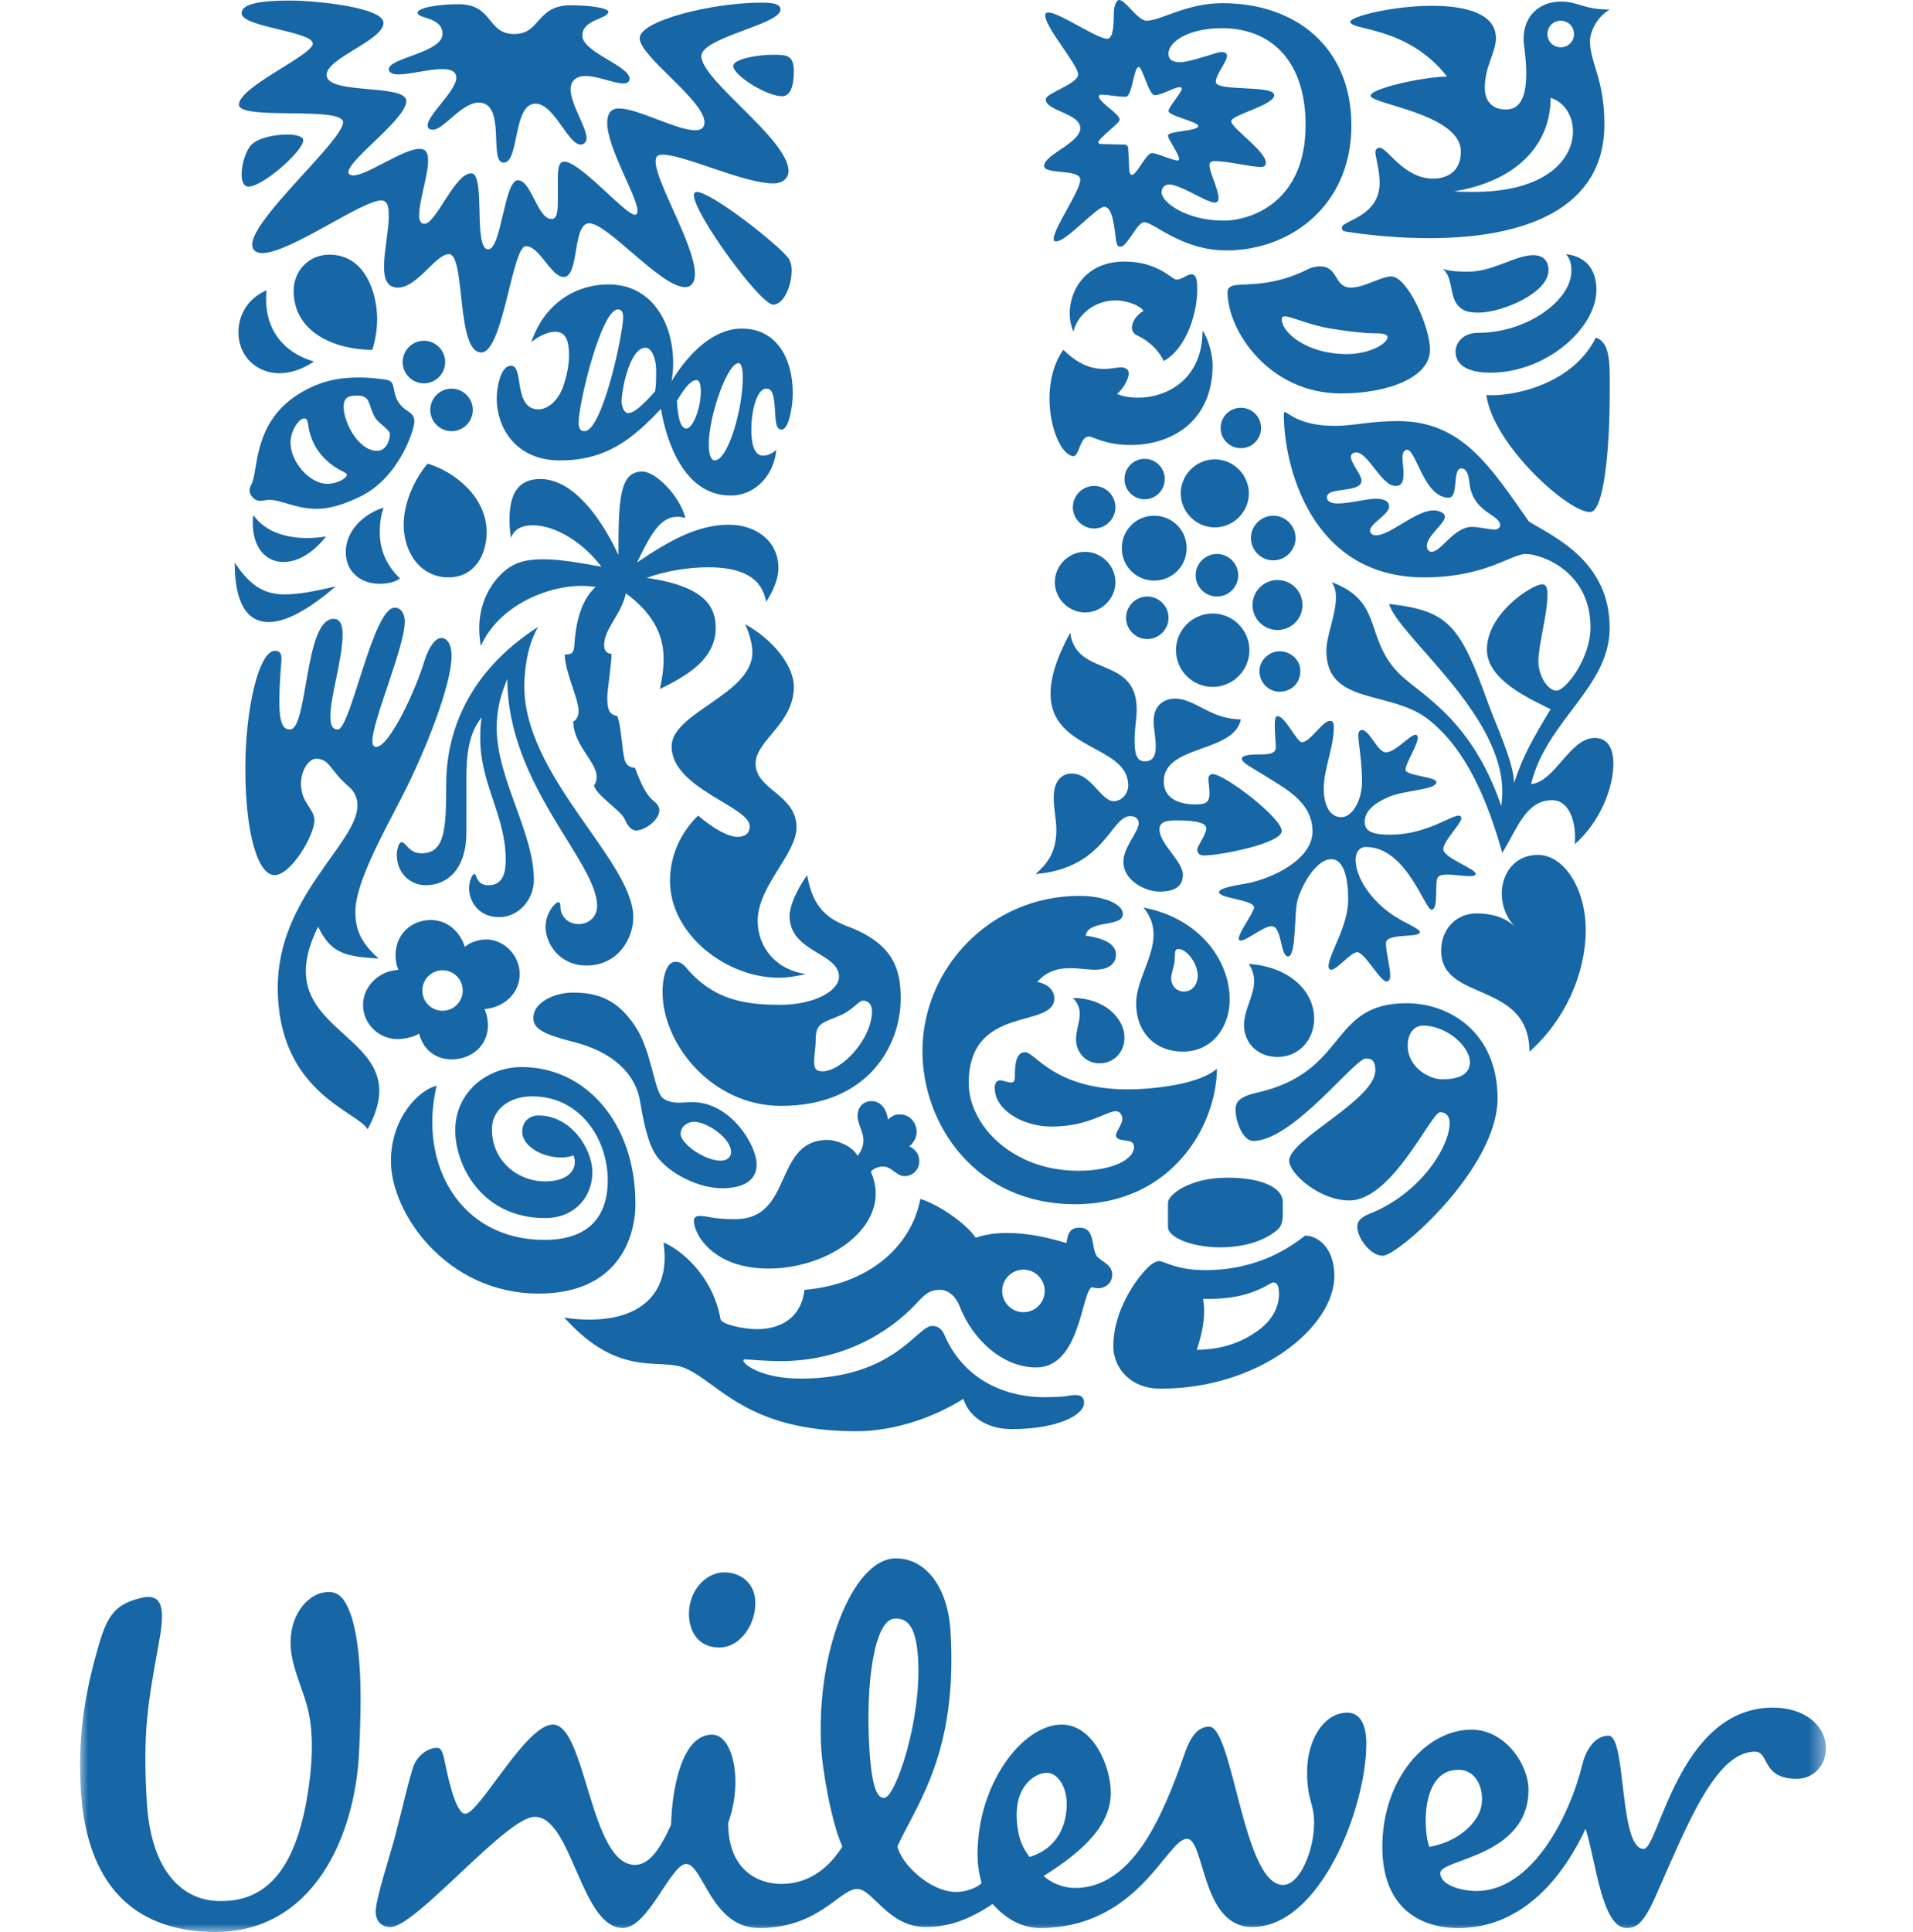 <svg width="104" height="105" viewBox="0 0 108 119" fill="none" xmlns="http://www.w3.org/2000/svg">
<mask id="mask0_714_33" style="mask-type:luminance" maskUnits="userSpaceOnUse" x="0" y="0" width="108" height="119">
<path d="M107.566 0H0V119H107.566V0Z" fill="white"/>
</mask>
<g mask="url(#mask0_714_33)">
<path d="M13.854 104.624C13.678 104.063 13.164 102.802 13.024 101.871C12.715 99.809 13.793 98.451 14.783 98.14C15.894 97.83 16.328 98.388 16.758 99.685C17.314 101.66 17.376 104.248 17.189 107.953C16.946 113.014 14.414 119.126 8.12 118.999C2.687 118.88 0.283 115.361 0.033 109.992C-0.085 107.461 0.096 104.931 1.144 101.353C1.7 99.437 2.196 98.755 3.921 98.388C5.277 98.14 5.155 99.558 4.848 101.23C4.172 104.931 3.858 106.718 4.108 110.917C4.35 115.361 6.391 117.09 8.613 117.09C11.946 117.154 13.426 114.377 14.046 110.361C14.535 107.153 14.166 105.61 13.854 104.624ZM84.918 109.007C86.216 109.007 86.588 110.542 86.278 111.472C85.968 112.396 84.859 113.45 83.132 113.757C82.76 112.829 82.574 109.007 84.918 109.007ZM60.792 111.099C60.792 110.054 60.233 109.189 59.56 109.189C58.998 109.189 57.707 109.804 57.707 111.78C57.707 113.328 58.257 114.062 58.509 114.377C60.294 113.819 60.792 112.334 60.792 111.099ZM41.594 98.511C41.507 97.521 40.731 96.847 39.681 96.847C38.51 96.847 37.407 98.076 37.524 99.62C37.599 100.638 38.199 101.475 39.378 101.475C40.731 101.476 41.718 99.933 41.594 98.511ZM51.631 102.136C51.524 100.41 51.106 99.631 50.179 99.695C48.95 99.769 48.382 103.636 48.633 107.701C48.793 110.353 49.188 110.762 49.556 110.736C50.236 110.695 51.867 105.957 51.631 102.136ZM92.572 108.633C91.807 111.806 89.488 116.474 86.028 116.474C85.227 116.474 83.807 116.163 83.807 115.361C83.807 114.496 89.242 114.377 89.242 110.239C89.242 108.698 87.823 106.535 85.723 106.535C82.946 106.535 80.237 109.562 80.237 113.758C80.237 117.52 82.574 118.755 84.919 118.755C88.994 118.755 91.463 115.42 92.758 112.645C93.378 114.497 93.742 118.755 95.291 118.755C95.906 118.755 96.341 118.446 97.082 116.782C98.929 112.644 100.721 107.892 103.191 107.892C104.114 107.892 103.561 109.562 105.782 109.562C106.829 109.562 107.567 108.698 107.567 107.706C107.567 106.285 106.273 105.178 104.3 105.178C98.497 105.178 97.267 113.881 96.34 113.881C94.796 113.881 95.29 106.906 94.177 106.906C93.189 106.905 92.704 108.082 92.572 108.633ZM43.2 116.038C44.125 116.038 45.716 115.738 46.968 113.733C46.252 112.143 45.741 108.93 45.67 107.76C45.302 101.777 47.607 96.149 50.13 95.993C51.98 95.881 53.46 97.632 53.63 100.469C54.085 107.924 51.602 111.036 50.359 113.721C50.569 114.762 52.335 116.534 54.001 116.534C54.616 116.534 55.36 116.225 55.547 115.975C55.423 115.546 55.297 114.991 55.297 114.186C55.297 109.866 58.075 106.223 60.483 106.223C62.396 106.223 63.507 108.753 63.507 110.423C63.507 112.395 61.839 114.003 59.372 115.546C59.806 115.975 60.604 116.287 61.286 116.287C64.807 116.287 66.649 112.027 68.013 108.137C68.259 107.395 68.694 106.348 69.556 106.348C71.037 106.348 71.657 116.1 74.119 116.1C75.172 116.1 76.034 113.938 76.034 112.276C76.034 111.04 75.602 110.916 75.602 109.126C75.602 107.153 76.652 105.488 78.075 105.488C78.938 105.488 79.25 106.348 79.25 107.395C79.25 111.346 76.407 118.692 72.216 118.692C69.063 118.692 69.309 113.26 68.199 113.26C66.959 113.26 65.231 118.753 59.127 118.753C58.135 118.753 57.088 118.26 56.226 117.27C54.747 118.26 53.509 118.692 52.089 118.692C49.808 118.692 48.818 116.346 47.895 116.346C46.782 116.346 45.551 118.753 41.844 118.753C38.882 118.753 38.388 114.807 37.341 114.807C36.413 114.807 34.994 118.753 33.452 118.753C30.856 118.753 30.306 111.904 28.018 111.904C26.229 111.904 20.574 118.86 19.039 118.701C18.422 118.637 18.162 118.176 18.227 117.558C18.314 116.704 19.049 114.418 19.347 113.337C19.846 111.46 20.304 109.403 20.56 108.747C20.814 108.085 21.499 107.613 22.049 107.664C22.326 107.69 22.409 108.207 22.495 108.634C22.807 110.16 23.242 111.716 23.733 111.716C24.6 111.716 27.463 106.222 29.129 106.222C31.169 106.222 31.413 114.865 34.189 114.865C35.117 114.865 35.798 113.756 36.413 112.394C36.476 110.107 37.093 106.843 38.944 106.843C40.241 106.843 40.859 109.741 39.93 112.275C39.928 115.297 41.901 116.038 43.2 116.038Z" fill="#1766A6"/>
</g>
<path d="M86.188 19.254C85.73 19.254 85.074 19.254 84.713 18.535C84.417 17.945 84.517 16.994 83.96 16.569C84.517 16.732 85.106 16.732 85.564 16.732C87.04 16.732 88.45 15.717 89.532 15.717C90.245 15.717 90.475 16.176 90.475 16.633C90.476 18.076 87.566 19.254 86.188 19.254ZM86.908 22.955C90.311 22.955 93.427 20.237 93.427 17.847C93.427 16.732 92.901 15.816 91.558 15.652C91.787 15.947 91.885 16.176 91.885 16.7C91.885 18.502 89.14 20.5 86.156 20.5C85.074 20.5 84.746 21.252 84.746 21.645C84.746 22.563 85.632 22.955 86.908 22.955ZM86.647 24.331C87.074 27.441 91.787 31.634 93.064 31.535C93.918 31.463 94.245 27.474 94.245 24.331C94.245 22.53 94.344 21.121 93.393 20.793C91.884 23.84 87.926 24.462 86.647 24.331Z" fill="#1766A6"/>
<path d="M12.933 44.93C14.045 44.93 13.816 38.117 15.617 38.117C16.044 38.117 16.175 38.543 16.175 39.067C16.175 40.606 15.421 42.867 15.421 44.11C15.421 44.733 15.585 44.93 15.88 44.93C16.667 44.93 18.042 37.429 19.384 37.429C19.81 37.429 20.006 37.855 20.006 38.281C20.006 39.853 18.01 44.372 18.01 45.649C18.01 45.846 18.074 46.009 18.239 46.009C19.058 46.009 20.695 42.473 21.218 40.705C21.513 39.787 21.906 39.295 22.267 39.295C22.594 39.295 22.89 39.656 22.89 40.41C22.89 42.178 21.251 46.337 19.81 49.122C18.698 51.283 16.962 54.392 16.962 56.128C16.962 57.013 17.123 57.929 18.401 59.043C16.305 58.912 15.454 58.716 14.669 57.079C11.164 64.054 21.12 63.367 17.714 69.554C17.091 68.443 12.18 67.296 12.18 60.812C12.18 55.212 17.091 51.937 17.091 49.613C17.091 49.155 16.929 48.762 16.503 48.402C15.421 47.483 15.388 46.732 14.537 46.732C13.916 46.732 13.16 48.172 13.947 49.449C14.21 49.875 14.439 50.137 14.439 50.53C14.439 51.446 12.997 53.901 11.983 53.901C10.967 53.901 10.183 51.383 10.183 47.32C10.183 43.716 11 40.083 12.016 40.083C12.31 40.083 12.408 40.279 12.408 40.542C12.408 40.968 12.278 41.818 12.278 43.259C12.278 44.798 12.638 44.93 12.933 44.93Z" fill="#1766A6"/>
<path d="M21.282 54.524C22.659 54.524 23.804 53.507 23.804 51.251V47.909C23.804 46.632 23.903 45.192 24.755 44.175C24.656 44.602 24.656 45.06 24.656 45.486C24.656 48.303 26.227 50.236 26.227 52.953C26.227 53.967 25.932 54.525 25.148 54.525C24.394 54.525 24.46 53.837 24.295 53.837C24.165 53.837 23.968 54.262 23.968 54.721C23.968 55.409 24.459 56.489 25.834 56.489C27.014 56.489 27.962 55.409 27.962 54.197C27.962 51.252 25.67 47.975 25.67 44.832C25.67 43.456 26.03 42.54 26.325 41.818C26.325 48.336 31.859 53.084 31.859 55.801C31.859 56.424 31.401 56.916 30.713 56.916C29.96 56.916 29.599 56.325 29.599 55.866C29.599 55.637 29.566 55.572 29.468 55.572C29.273 55.572 28.683 56.227 28.683 57.08C28.683 58.159 29.566 59.471 31.204 59.471C33.069 59.471 34.085 57.897 34.085 56.489C34.085 53.052 27.372 47.844 27.372 42.278C27.372 41.327 27.534 39.788 28.224 38.61C23.901 41.392 22.559 45.094 22.559 48.336C22.559 51.153 22.461 52.559 21.02 52.559C20.266 52.559 20.07 51.873 19.807 51.873C19.611 51.873 19.512 52.462 19.512 52.625C19.514 53.836 20.399 54.524 21.282 54.524Z" fill="#1766A6"/>
<path d="M70.897 17.65C71.313 17.371 73.159 17.813 75.546 16.633C75.84 16.472 76.135 16.406 76.397 16.406C77.545 16.406 77.25 17.715 78.299 17.715C79.116 17.715 80.167 17.027 80.79 17.027C81.766 17.027 83.175 20.106 83.175 21.547C83.175 23.217 80.658 24.233 77.676 24.233C73.323 24.233 70.7 20.434 70.7 17.977C70.701 17.781 70.8 17.715 70.897 17.65ZM78.037 21.809C79.479 21.809 80.56 21.154 80.56 20.76C80.56 20.631 80.364 20.532 79.937 20.532C79.511 20.532 78.659 20.5 77.053 20.237C75.675 20.008 74.627 19.484 74.234 19.484C74.103 19.484 74.037 19.549 74.037 19.647C74.037 20.5 75.611 21.809 78.037 21.809Z" fill="#1766A6"/>
<path d="M21.97 66.87C20.89 67.133 19.153 68.833 19.153 71.522C19.153 74.729 22.592 79.676 28.257 79.676C33.037 79.676 34.217 76.368 34.217 74.139C34.217 69.195 31.173 65.723 27.211 65.723C25.049 65.723 23.116 67.295 23.116 69.619C23.116 71.783 24.754 75.024 28.65 75.024C30.484 75.024 31.564 73.712 31.564 72.21C31.564 70.735 30.222 68.706 28.256 68.706C27.667 68.706 27.242 69.095 27.242 69.72C27.242 70.504 28.321 71.292 29.665 71.292C29.991 71.292 30.254 71.226 30.386 71.16C30.45 71.261 30.484 71.423 30.484 71.554C30.484 72.308 29.763 72.767 28.65 72.767C26.98 72.767 25.375 71.523 25.375 69.554C25.375 68.378 26.391 67.527 27.864 67.527C30.778 67.527 32.513 70.113 32.513 72.702C32.513 75.025 31.238 76.37 28.617 76.37C23.377 76.369 20.825 71.652 21.97 66.87Z" fill="#1766A6"/>
<path d="M59.353 86.058C60.924 86.058 60.842 85.927 61.334 85.927C61.824 85.927 61.858 86.222 61.858 86.419C61.858 87.14 60.252 88.024 57.403 88.024C55.733 88.024 54.717 87.139 54.423 86.157C52.786 87.205 50.298 88.155 47.841 88.155C41.129 88.155 39.426 85.238 37.329 84.291C35.724 83.57 33.268 84.979 29.829 81.147C30.288 81.246 30.911 81.278 31.402 81.278C34.413 81.278 36.018 79.807 36.018 77.447C36.018 77.151 35.985 76.827 35.952 76.533C36.87 76.893 38.967 78.463 39.459 81.246C39.523 81.574 40.865 81.868 41.717 81.868C42.897 81.868 44.403 81.376 44.632 79.446C48.562 79.119 51.216 76.795 51.773 73.844C53.179 74.303 54.784 75.58 55.177 76.237C55.734 76.041 56.388 75.942 57.141 75.942C58.189 75.942 59.369 76.139 60.776 76.565C60.842 76.139 60.907 75.615 61.563 75.615C62.545 75.615 62.283 76.696 62.611 77.315C62.775 77.643 63.595 77.839 63.595 78.495C63.595 79.119 63.068 79.349 62.741 79.349C62.61 79.349 62.446 79.316 62.347 79.284C61.693 79.513 61.659 84.226 58.909 84.226C56.88 84.226 55.013 82.556 54.193 80.462C53.964 79.84 53.473 79.446 53.014 79.446C52.491 79.446 52.196 79.545 51.575 80.233C49.807 82.163 46.859 83.833 43.224 83.833C42.11 83.833 41.226 83.733 40.996 83.733C40.864 83.733 40.864 83.766 40.864 83.798C40.864 84.028 41.977 84.913 44.401 84.913C50.165 84.913 51.574 81.67 52.49 81.67C52.623 81.67 53.013 81.67 53.242 82.195C54.587 85.337 57.519 86.058 59.353 86.058ZM56.814 79.513C56.814 80.234 57.404 80.824 58.125 80.824C58.846 80.824 59.435 80.234 59.435 79.513C59.435 78.791 58.846 78.201 58.125 78.201C57.404 78.201 56.814 78.791 56.814 79.513Z" fill="#1766A6"/>
<path d="M82.75 63.169C82.291 63.169 81.8 63.53 81.8 64.416C81.8 65.395 82.554 66.019 82.979 66.214C83.209 66.347 83.57 66.478 83.927 66.478C84.878 66.478 85.633 66.214 85.633 65.427C85.632 64.416 84.156 63.169 82.75 63.169ZM79.217 65.198C78.529 65.198 74.725 70.274 72.274 70.274C71.685 70.274 71.193 69.161 71.193 68.313C71.193 67.854 71.487 67.526 72.538 67.295C78.169 66.018 76.923 61.792 81.733 61.792C84.385 61.792 87.337 63.596 87.337 67.655C87.337 71.978 81.184 77.347 80.266 77.347C79.512 77.347 78.693 76.267 78.693 75.547C78.693 75.318 78.792 75.023 79.447 74.761C82.587 73.515 84.386 70.634 84.386 69.159C84.386 68.831 84.223 68.507 83.797 68.507C83.241 68.507 80.857 73.941 78.201 73.941C76.364 73.941 74.496 72.275 74.496 71.487C74.496 70.175 79.807 67.754 79.807 65.918C79.806 65.229 79.479 65.198 79.217 65.198Z" fill="#1766A6"/>
<path d="M14.406 22.268C14.406 22.268 13.457 22.988 12.278 22.988C10.871 22.988 9.757 21.941 9.757 20.466C9.757 19.451 10.281 18.404 11.492 17.878C11.46 18.076 11.46 18.238 11.46 18.436C11.459 20.303 12.507 21.71 14.406 22.268ZM21.414 28.556C20.694 29.407 19.94 30.849 19.94 32.322C19.94 34.09 21.022 35.562 22.692 35.562C24.296 35.562 25.05 34.188 25.05 32.781C25.05 30.587 23.052 29.046 21.414 28.556ZM10.543 29.866C10.481 29.966 10.444 30.096 10.444 30.227C10.444 30.521 10.772 30.849 11.065 30.849C11.327 30.849 11.491 30.784 11.622 30.784C12.407 30.784 13.292 31.34 14.569 31.34C15.321 31.34 16.206 31.11 17.319 30.555C19.677 29.375 20.595 26.46 20.595 25.968C20.595 25.346 20.095 25.427 19.677 24.855C19.259 24.284 19.419 23.779 19.153 23.512C19.002 23.358 18.532 23.349 17.941 23.282C17.744 23.262 17.482 23.25 17.22 23.25C16.141 23.25 14.86 23.383 13.422 24.299C10.582 26.111 11 29.113 10.543 29.866ZM18.238 25.805C18.465 26.113 19.091 26.494 19.091 26.723C19.091 27.18 18.827 27.77 18.304 27.77C17.157 27.77 16.241 26.035 16.241 25.05C16.241 24.43 16.602 24.364 17.092 24.364C17.321 24.364 17.42 24.398 17.583 24.495C17.877 24.66 17.877 25.314 18.238 25.805ZM15.224 29.8C14.144 29.8 12.965 28.459 12.965 27.245C12.965 26.591 13.456 25.771 13.816 25.771C13.947 25.771 14.013 25.87 14.045 26.101C14.241 27.704 15.29 28.622 16.273 29.079C16.371 29.145 16.437 29.177 16.437 29.242C16.437 29.473 15.814 29.8 15.224 29.8ZM18.009 21.547C18.172 21.023 18.303 20.369 18.303 19.648C18.303 18.076 17.581 15.685 15.355 15.685C14.079 15.685 13.16 16.701 13.16 17.913C13.16 20.5 15.748 21.547 18.009 21.547ZM9.527 34.647C9.527 37.135 10.281 38.315 11.623 38.315C12.671 38.315 14.079 37.56 15.748 36.12C14.472 36.414 13.488 36.611 12.605 36.611C11.426 36.611 10.51 36.153 9.527 34.647ZM10.674 31.732C10.642 31.896 10.642 32.059 10.642 32.222C10.642 33.761 11.459 34.614 12.54 34.614C13.356 34.614 14.308 34.123 15.157 33.041C14.799 33.105 14.372 33.139 13.979 33.139C12.769 33.139 11.459 32.812 10.674 31.732ZM18.697 31.273C17.942 31.47 16.371 32.386 16.371 34.023C16.371 35.202 17.287 35.956 18.434 35.956C19.024 35.956 19.449 35.825 19.711 35.629C18.795 34.745 18.467 33.761 18.467 32.781C18.467 32.092 18.565 31.666 18.697 31.273ZM19.875 22.3C19.875 23.02 20.464 23.611 21.184 23.611C21.905 23.611 22.495 23.021 22.495 22.3C22.495 21.581 21.905 20.989 21.184 20.989C20.464 20.989 19.875 21.581 19.875 22.3ZM21.577 25.247C21.577 25.968 22.168 26.558 22.89 26.558C23.609 26.558 24.199 25.968 24.199 25.247C24.199 24.529 23.609 23.939 22.89 23.939C22.167 23.939 21.577 24.529 21.577 25.247Z" fill="#1766A6"/>
<path d="M72.668 41.326C72.668 40.672 73.258 40.115 73.905 40.115C74.627 40.115 75.184 40.672 75.184 41.326C75.184 42.079 74.626 42.604 73.905 42.604C73.258 42.604 72.668 42.079 72.668 41.326ZM61.17 31.24C61.17 31.96 61.761 32.55 62.479 32.55C63.202 32.55 63.792 31.96 63.792 31.24C63.792 30.521 63.201 29.931 62.479 29.931C61.761 29.931 61.17 30.521 61.17 31.24ZM60.058 35.857C60.058 36.873 60.907 37.723 61.924 37.723C62.938 37.723 63.792 36.873 63.792 35.857C63.792 34.843 62.938 33.99 61.924 33.99C60.907 33.99 60.058 34.843 60.058 35.857ZM64.185 33.761C64.185 34.876 65.07 35.759 66.177 35.759C67.29 35.759 68.178 34.876 68.178 33.761C68.178 32.648 67.29 31.764 66.177 31.764C65.07 31.764 64.185 32.648 64.185 33.761ZM64.35 29.504C64.35 30.193 64.907 30.751 65.588 30.751C66.276 30.751 66.833 30.193 66.833 29.504C66.833 28.818 66.275 28.261 65.588 28.261C64.907 28.261 64.35 28.818 64.35 29.504ZM70.275 26.362C70.275 27.048 70.832 27.605 71.521 27.605C72.209 27.605 72.767 27.048 72.767 26.362C72.767 25.673 72.209 25.116 71.521 25.116C70.832 25.116 70.275 25.673 70.275 26.362ZM67.817 30.39C67.817 31.535 68.767 32.484 69.914 32.484C71.062 32.484 72.013 31.535 72.013 30.39C72.013 29.242 71.063 28.294 69.914 28.294C68.767 28.294 67.817 29.242 67.817 30.39ZM64.447 38.052C64.447 38.773 65.037 39.361 65.752 39.361C66.473 39.361 67.064 38.773 67.064 38.052C67.064 37.331 66.473 36.742 65.752 36.742C65.037 36.742 64.447 37.331 64.447 38.052ZM68.735 35.431C68.735 36.152 69.324 36.742 70.047 36.742C70.767 36.742 71.357 36.152 71.357 35.431C71.357 34.712 70.767 34.122 70.047 34.122C69.324 34.122 68.735 34.712 68.735 35.431ZM67.523 40.049C67.523 41.293 68.538 42.309 69.784 42.309C71.029 42.309 72.047 41.293 72.047 40.049C72.047 38.805 71.029 37.789 69.784 37.789C68.538 37.789 67.523 38.805 67.523 40.049ZM72.241 37.264C72.241 38.117 72.93 38.805 73.776 38.805C74.628 38.805 75.316 38.117 75.316 37.264C75.316 36.414 74.628 35.726 73.776 35.726C72.93 35.726 72.241 36.414 72.241 37.264ZM72.143 33.138C72.143 33.893 72.767 34.515 73.512 34.515C74.267 34.515 74.89 33.893 74.89 33.138C74.89 32.386 74.267 31.764 73.512 31.764C72.767 31.764 72.143 32.386 72.143 33.138Z" fill="#1766A6"/>
<path d="M75.479 76.106C74.627 76.762 72.635 78.233 69.324 78.233C67.555 78.233 66.768 77.676 66.506 77.676C66.178 77.676 65.818 78.003 65.457 78.43C64.679 79.348 63.662 81.051 63.662 82.916C63.662 84.225 64.679 85.533 66.571 85.533C72.701 85.533 77.282 81.703 77.282 78.594C77.282 76.827 76.234 76.106 75.479 76.106ZM73.776 75.746C74.041 75.52 74.103 75.157 74.103 74.795V74.042C74.103 73.091 72.668 72.537 70.701 72.537C68.308 72.537 67.03 73.615 67.03 74.075V75.581C67.03 76.205 68.473 76.827 70.243 76.827C71.652 76.827 72.93 76.467 73.776 75.746ZM73.512 78.988C73.677 78.988 73.872 79.085 73.872 79.676C73.872 80.395 73.546 81.344 72.372 82.096C71.553 82.655 70.438 83.114 68.8 83.143C69.062 82.36 69.259 81.539 69.259 80.757C69.259 80.494 69.227 80.297 69.194 80.003H69.62C72.209 80.004 73.324 78.988 73.512 78.988Z" fill="#1766A6"/>
<path d="M61.006 38.97C61.366 41.752 65.103 40.344 65.103 43.716C65.103 44.208 64.972 44.93 64.972 45.551C64.972 46.272 65.036 46.894 65.588 46.894C66.144 46.894 66.276 46.502 66.276 45.977C66.276 45.452 66.144 44.798 66.144 44.438C66.144 43.291 66.964 43.03 67.457 43.03C68.702 43.03 69.652 44.307 71.521 44.307C71.094 46.403 66.768 45.846 66.768 48.139C66.768 49.286 67.915 49.546 68.669 49.546C69.357 49.546 69.587 49.448 69.587 48.86C69.587 48.531 69.521 48.171 69.521 47.942C69.521 47.81 69.62 47.679 69.784 47.679C70.507 47.679 74.037 50.365 74.037 51.185C74.037 51.937 70.308 52.69 69.227 52.69C68.899 52.69 68.833 52.461 68.833 52.33C68.833 52.101 69.39 51.413 69.39 51.021C69.39 50.726 68.899 50.529 67.587 50.529C66.964 50.529 66.505 50.595 66.505 51.087C66.505 51.969 67.947 53.051 67.947 53.868C67.947 54.524 67.554 54.917 66.505 54.917C65.62 54.917 64.282 54.228 64.282 53.083C64.282 52.166 65.227 51.251 65.227 50.693C65.227 50.529 65.102 50.267 64.709 50.267C63.495 50.267 63.168 53.475 58.876 53.836C59.564 53.214 60.152 52.526 60.152 51.12C60.152 50.432 59.99 49.874 59.99 49.122C59.99 48.139 60.447 47.647 61.102 47.647C62.313 47.647 62.903 49.349 63.692 49.349C64.119 49.349 64.577 48.958 64.577 48.368C64.577 45.879 59.794 46.239 59.794 42.735C59.795 41.785 60.121 40.606 61.006 38.97ZM76.626 48.565C76.626 49.382 76.89 50.332 77.709 50.332C78.397 50.332 78.986 49.286 78.986 48.139C78.986 46.829 78.757 45.813 78.757 45.288C78.757 45.06 78.856 44.962 78.986 44.962C79.478 44.995 79.936 46.337 80.462 46.337C81.052 46.337 81.931 45.255 82.29 45.255C82.389 45.255 82.421 45.387 82.421 45.419C82.421 45.911 81.667 46.993 81.667 47.418C81.667 47.778 83.568 47.843 83.568 48.171C83.568 48.663 81.575 48.663 80.626 49.089C79.709 49.481 79.149 49.972 79.149 50.628C79.149 51.283 79.805 51.413 80.723 51.413C82.911 51.413 84.451 50.235 84.942 50.235C85.04 50.235 85.105 50.299 85.105 50.398C85.105 50.726 83.992 51.806 83.992 52.298C83.992 52.854 86.024 53.507 85.991 53.836C85.959 53.934 85.827 53.966 85.598 53.966C85.236 53.966 84.68 53.868 84.253 53.868C83.991 53.868 83.762 53.9 83.662 54.031C83.435 54.294 83.728 56.03 83.272 56.03C82.845 56.03 81.731 52.166 79.215 52.166C78.854 52.166 78.592 52.461 78.592 52.952C78.592 54.261 79.87 55.767 81.083 56.488C81.632 56.849 82.551 57.209 82.551 57.407C82.551 57.798 80.46 57.439 80.46 58.093C80.46 58.683 80.722 59.569 80.722 60.091C80.722 60.255 80.689 60.45 80.493 60.45C80.1 60.45 79.148 58.65 78.69 58.65C78.297 58.65 77.445 59.73 77.084 59.73C76.986 59.73 76.921 59.632 76.921 59.535C76.921 58.781 78.134 57.079 78.134 55.408C78.134 54.622 78.035 52.919 77.084 52.919C76.298 52.919 75.412 54.163 75.019 55.408C74.791 56.128 74.954 58.912 74.429 58.912C73.938 58.912 74.069 57.046 73.412 57.046C72.929 57.046 71.88 57.929 71.519 57.929C71.453 57.929 71.387 57.896 71.387 57.831C71.387 57.439 72.338 56.161 72.338 55.899C72.338 55.408 70.175 55.343 70.175 54.95C70.175 54.72 71.027 54.557 71.813 54.425C73.479 54.13 75.936 52.919 75.936 51.217C75.936 49.318 74.101 48.498 72.895 47.712C72.272 47.319 71.584 46.993 71.584 46.731C71.584 46.468 72.37 46.468 72.698 46.468C73.189 46.468 73.675 46.435 73.675 46.043C73.675 45.747 73.609 45.159 73.609 44.7C73.609 44.372 73.641 44.11 73.774 44.11C74.265 44.11 74.953 45.714 75.282 45.714C75.805 45.714 76.526 44.404 77.019 44.404C77.181 44.404 77.248 44.503 77.248 44.797C77.25 46.009 76.626 47.384 76.626 48.565Z" fill="#1766A6"/>
<path d="M61.956 57.634C63.464 57.831 63.825 58.354 63.825 58.781C63.825 59.502 63.169 59.73 62.545 59.73C62.088 59.73 61.563 59.632 61.006 59.632C60.284 59.632 59.565 59.796 58.976 60.484C59.401 60.549 60.024 60.845 60.024 61.501C60.024 63.4 54.752 61.826 54.752 66.708C54.752 69.294 57.438 72.112 61.497 72.112C63.596 72.112 64.939 71.424 64.939 70.636C64.939 70.015 63.826 70.439 63.826 69.915C63.826 69.686 64.219 69.259 64.219 68.897C64.219 68.739 64.088 68.442 63.826 68.442C63.234 68.442 62.12 69.389 59.86 69.389C58.091 69.389 56.355 68.377 56.355 67C56.355 66.706 56.487 66.541 56.683 66.541C56.88 66.541 57.141 66.673 57.371 66.673C57.568 66.673 57.6 66.541 57.6 66.182C57.6 65.821 57.6 64.805 58.221 64.805C58.845 64.805 60.024 67.098 64.546 67.098C66.047 67.098 68.964 66.805 70.046 65.821C70.013 69.424 67.193 74.172 61.301 74.172C55.177 74.172 51.902 69.259 51.902 64.739C51.902 59.73 55.994 55.179 61.596 55.179C63.035 55.179 64.25 55.669 64.25 56.292C64.249 57.145 62.119 56.62 61.956 57.634ZM72.011 59.372C72.24 59.73 72.339 60.091 72.339 60.418C72.339 61.336 71.716 62.187 71.716 63.138C71.716 64.218 72.536 65.101 73.775 65.101C75.118 65.101 76.036 64.023 76.036 62.744C76.036 61.008 74.463 59.535 72.011 59.372ZM61.169 61.467C61.495 61.793 61.595 62.121 61.595 62.449C61.595 62.94 61.366 63.465 61.366 64.022C61.366 64.805 61.956 65.494 62.806 65.494C63.725 65.494 64.349 64.772 64.349 63.924C64.349 62.679 63.067 61.467 61.169 61.467ZM65.522 55.899C68.963 56.554 70.831 59.142 70.831 61.566C70.831 63.237 69.783 64.773 67.947 64.773C66.275 64.773 65.069 63.628 65.069 61.794C65.069 60.419 66.143 58.978 66.143 57.569C66.143 57.013 65.98 56.456 65.522 55.899ZM67.226 60.255C67.226 60.713 67.554 61.074 68.013 61.074C68.536 61.074 68.865 60.615 68.865 60.091C68.865 59.404 68.242 58.454 67.652 58.454C67.389 58.454 67.488 58.847 67.423 59.273C67.389 59.599 67.226 59.992 67.226 60.255Z" fill="#1766A6"/>
<path d="M31.076 26.558C32.189 26.558 33.465 20.532 33.465 19.516C33.465 19.254 33.368 19.057 33.139 19.057C32.123 19.057 30.716 24.789 30.716 26.067C30.715 26.296 30.78 26.558 31.076 26.558ZM39.099 28.359C39.916 28.359 40.833 25.214 40.833 23.249C40.833 22.823 40.768 22.366 40.57 22.366C39.882 22.366 38.736 25.608 38.736 27.376C38.737 28.064 38.902 28.359 39.099 28.359ZM33.758 25.444C34.118 25.444 34.577 25.049 35.431 24.102C35.495 23.676 35.495 23.282 35.495 22.791C35.495 22.137 35.233 21.416 34.841 21.416C33.857 21.416 33.367 24.036 33.367 24.725C33.368 25.116 33.563 25.444 33.758 25.444ZM38.246 24.102C38.246 23.544 38.114 23.413 37.984 23.413C37.656 23.413 37.297 23.807 36.773 24.691C36.838 25.87 37.035 26.394 37.362 26.394C37.722 26.394 38.246 25.247 38.246 24.102ZM40.768 20.237C42.93 20.237 43.911 22.104 43.911 24.2C43.911 25.116 43.651 26.46 43.225 26.46C42.799 26.46 42.865 25.706 42.799 25.018C42.734 24.134 42.569 23.938 42.274 23.938C41.717 23.938 41.358 25.247 41.358 26.46C41.358 27.212 41.489 28.064 42.077 28.064C42.405 28.064 42.7 27.9 42.897 27.704C42.766 29.209 41.651 30.521 40.08 30.521C37.198 30.521 36.117 27.147 35.791 25.182C34.055 27.016 32.451 28.359 29.568 28.359C26.884 28.359 25.672 26.394 25.672 24.528C25.672 23.97 25.868 22.53 26.557 22.53C27.375 22.53 26.655 25.214 28.259 25.214C28.653 25.214 29.371 24.886 29.766 23.807C29.995 23.151 30.126 22.465 30.126 21.874C30.126 20.989 29.93 20.434 29.275 20.434C28.717 20.434 28.029 20.858 27.8 21.088C28.587 18.73 30.486 17.519 32.579 17.519C35.169 17.519 36.543 19.811 36.543 22.366C36.543 22.725 36.51 23.118 36.444 23.479C37.558 21.645 39.099 20.237 40.768 20.237Z" fill="#1766A6"/>
<path d="M34.644 29.045C33.236 29.045 33.171 30.751 33.171 34.187C32.122 31.928 30.388 29.504 28.357 29.504C26.982 29.504 26.459 30.422 26.459 32.025C26.459 32.353 26.491 32.845 26.557 33.138C26.721 32.583 27.245 32.353 27.899 32.353C29.309 32.353 31.011 33.433 32.124 34.908C30.848 34.679 29.603 34.449 28.556 34.449C27.9 34.449 27.311 34.515 26.82 34.744C25.87 35.169 24.593 36.578 24.593 38.707C24.593 39.035 24.626 39.394 24.692 39.787C25.838 37.232 28.883 36.086 30.848 36.086C31.242 36.086 31.535 36.119 31.765 36.152C30.749 37.068 30.521 38.673 30.454 39.754C30.423 40.278 30.225 40.312 29.864 40.312C29.864 41.391 30.717 42.997 30.717 43.815C30.717 44.11 30.553 44.372 30.39 44.438C30.39 45.879 31.829 46.927 31.829 47.843C31.829 48.072 31.765 48.269 31.665 48.368C31.765 48.958 33.349 49.949 33.554 50.446C33.806 51.05 34.089 51.152 34.253 51.152C34.81 51.152 35.692 50.496 35.692 49.906C35.692 49.71 35.528 49.481 35.399 49.382C34.776 48.925 34.448 47.942 34.186 47.288C33.956 47.288 33.66 47.191 33.556 46.805C33.377 46.127 33.368 44.864 33.106 44.11C32.68 44.012 32.483 43.848 32.483 42.964C32.483 42.538 32.746 40.867 32.746 40.277C32.55 40.277 32.288 40.146 32.288 39.753C32.288 38.706 33.337 37.887 33.63 36.545C35.497 37.919 35.954 39.327 35.954 40.573C35.954 41.226 35.856 41.849 35.725 42.44C37.101 41.751 39.164 40.736 39.164 38.673C39.164 37.46 38.607 36.118 34.906 35.594C36.052 35.168 37.494 34.94 38.705 34.94C40.802 34.94 42.013 35.594 42.274 37.067C42.7 36.413 43.028 35.659 43.028 34.972C43.028 33.366 41.684 32.32 39.982 32.32C37.984 32.32 36.216 33.366 34.316 34.645C35.17 32.877 35.756 31.829 36.806 31.829C36.969 31.829 37.133 31.862 37.297 31.895C36.904 30.455 35.431 29.045 34.644 29.045Z" fill="#1766A6"/>
<path d="M89.82 52.657C91.46 52.657 92.77 54.785 92.77 57.275C92.77 59.927 91.524 62.81 89.303 64.773C89.27 60.353 83.86 61.761 83.86 58.553C83.86 57.178 84.845 56.26 86.025 56.26C87.074 56.26 87.893 56.555 88.483 57.146C87.893 56.588 87.598 55.801 87.598 55.049C87.598 53.802 88.385 52.657 89.82 52.657Z" fill="#1766A6"/>
<path d="M60.58 21.547C61.432 22.366 62.184 22.725 63.102 22.725C63.464 22.725 63.891 22.628 64.121 22.628C64.415 22.628 64.611 22.758 64.611 22.987C64.611 23.348 64.282 23.938 63.891 24.266C64.282 24.429 64.71 24.495 65.168 24.495C67.028 24.495 69.159 23.315 69.159 20.369C69.553 20.891 69.782 21.973 69.782 22.465C69.782 26.034 67.159 27.409 64.742 27.409C63.169 27.409 62.38 26.884 62.182 26.884C61.562 26.884 61.594 28.13 61.169 28.097C60.414 27.966 59.728 26.296 59.728 24.528C59.73 23.479 59.992 22.366 60.58 21.547ZM65.522 19.156C65.26 18.73 64.282 18.502 63.825 18.502C62.382 18.502 61.398 19.516 61.203 20.434C61.072 20.106 60.974 19.713 60.974 19.32C60.974 17.879 61.956 16.111 64.35 16.111C66.441 16.111 67.26 17.224 67.555 17.224C67.882 17.224 68.21 16.896 68.474 16.896C68.834 16.896 68.834 17.453 68.834 17.847C68.834 19.156 68.243 21.416 66.769 22.235C66.505 21.678 65.981 21.055 65.135 20.663C64.906 20.565 64.808 20.369 64.808 20.172C64.808 19.811 65.135 19.352 65.522 19.156Z" fill="#1766A6"/>
<path d="M37.82 12.017C37.82 13.163 41.913 18.763 42.7 18.763C43.356 18.763 43.846 17.617 43.846 16.633C43.846 16.373 43.78 16.112 43.651 15.914C43.061 15.095 38.902 11.82 37.984 11.82C37.885 11.82 37.82 11.919 37.82 12.017ZM13.75 8.644C13.75 9.3 11.262 11.493 10.379 11.493C10.052 11.493 9.952 11.101 9.952 10.741C9.952 10.087 10.247 9.169 10.608 8.873C11.032 8.48 12.015 8.286 12.768 8.286C13.226 8.286 13.75 8.382 13.75 8.644ZM43.651 10.544C43.651 8.578 38.338 5.009 38.279 3.471C38.273 3.33 38.35 3.19 38.469 3.065C39.379 2.105 43.158 1.405 43.158 0.587C43.158 0.163 42.371 0.163 41.978 0.163C38.933 0.163 34.479 1.276 34.479 2.356C34.479 3.471 38.474 6.189 38.474 7.532C38.474 7.892 38.245 8.023 37.884 8.023C36.772 8.023 34.348 6.679 33.202 6.679C32.678 6.679 32.48 7.039 32.48 7.565C32.48 9.136 34.347 12.116 34.347 12.998C34.347 13.097 34.314 13.228 34.183 13.228C33.593 13.228 30.812 9.955 29.828 9.955C29.469 9.955 29.435 10.445 29.435 11.166V12.279C29.435 13.032 29.402 13.491 29.044 13.491C28.19 13.491 27.798 11.101 26.98 11.101C26.128 11.101 25.964 15.357 25.147 15.357C24.196 15.357 25.015 10.674 24.098 10.674C23.083 10.674 21.936 13.786 21.215 13.786C20.954 13.786 20.889 13.523 20.889 13.294C20.889 12.345 21.444 10.806 21.444 9.89C21.444 9.43 21.313 9.169 20.922 9.169C19.905 9.169 17.679 10.806 16.828 10.806C16.697 10.806 16.533 10.741 16.533 10.609C16.533 9.825 20.102 7.335 20.102 6.222C20.102 5.14 15.188 5.862 15.188 4.616C15.188 3.569 18.695 2.488 18.695 1.407C18.695 0.457 14.535 0.033 12.931 0.033C10.998 0.033 9.951 0.26 9.951 0.817C9.951 1.669 14.34 1.932 14.34 2.684C14.34 3.405 9.787 5.337 9.787 6.45C9.787 7.433 16.205 6.515 16.205 7.532C16.205 8.644 10.607 13.457 10.607 15.062C10.607 15.423 10.869 15.587 11.228 15.587C12.931 15.587 17.35 12.345 18.563 12.345C18.989 12.345 19.022 12.868 19.022 13.327C19.022 14.179 18.728 15.488 18.728 16.439C18.728 17.191 18.924 17.715 19.578 17.715C20.792 17.715 21.903 15.652 22.724 15.652C23.771 15.652 23.149 21.71 24.721 21.71C26.063 21.71 26.619 15.161 27.471 15.161C28.323 15.161 29.012 17.06 29.797 17.06C30.778 17.06 30.32 13.753 31.369 13.753C32.514 13.753 35.789 17.683 37.263 17.683C37.721 17.683 37.884 17.322 37.884 16.863C37.884 15.127 35.462 11.199 35.462 9.955C35.462 9.628 35.559 9.529 35.919 9.529C37.196 9.529 40.931 11.297 42.698 11.297C43.292 11.297 43.651 10.97 43.651 10.544ZM40.244 4.06C40.244 4.649 42.307 5.927 43.258 5.927C43.814 5.927 43.978 5.173 43.978 4.387C43.978 3.405 43.554 3.372 42.701 3.372C41.62 3.372 40.244 3.667 40.244 4.06ZM32.548 0.719C32.548 0.522 31.566 0.325 30.224 0.325C28.095 0.325 28.39 2.096 26.753 2.096C25.05 2.096 25.474 0.26 23.313 0.26C22.003 0.26 20.793 0.49 20.793 0.784C20.793 1.178 22.331 1.014 22.331 2.096C22.331 3.241 19.023 3.569 19.023 4.257C19.023 4.486 19.284 4.584 19.612 4.584C20.334 4.584 21.478 4.257 22.298 4.257C22.757 4.257 23.183 4.354 23.183 4.78C23.183 5.599 21.413 7.073 21.413 7.728C21.413 7.925 21.576 7.991 21.74 7.991C22.396 7.991 23.51 6.32 24.557 6.32C26.293 6.32 25.148 10.02 26.096 10.02C27.078 10.02 26.653 6.384 28.061 6.384C29.209 6.384 30.059 8.906 30.845 8.906C31.042 8.906 31.205 8.743 31.205 8.513C31.205 7.827 30.223 6.417 30.223 5.501C30.223 4.944 30.616 4.681 31.14 4.681C31.892 4.681 32.908 5.14 33.463 5.14C33.659 5.14 33.856 5.075 33.856 4.846C33.856 4.06 30.944 3.209 30.944 2.194C30.945 1.178 32.548 1.178 32.548 0.719Z" fill="#1766A6"/>
<path d="M90.606 6.026C90.606 8.939 88.483 11.166 84.647 11.788C85.074 11.82 85.467 11.82 85.861 11.82C90.344 11.82 91.984 9.791 91.984 8.089C91.984 7.138 91.459 6.288 90.606 6.026ZM85.074 9.332C85.074 7.007 79.511 6.417 79.511 5.894C79.511 5.469 82.617 4.747 84.222 4.714C81.766 1.571 78.266 1.899 78.266 1.342C78.266 1.014 80.887 0.358 83.307 0.358C85.337 0.358 87.237 0.817 87.237 2.356C87.237 3.209 86.549 4.094 86.549 5.402C86.549 6.123 86.907 6.745 87.86 6.745C88.878 6.745 89.105 5.665 89.105 4.517C89.105 3.569 88.942 2.848 88.942 2.389C88.942 1.014 89.885 0.098 91.229 0.098C92.343 0.098 92.606 0.587 94.245 0.587C93.359 1.113 93.032 2.063 93.032 2.52C93.032 3.897 93.919 4.846 93.919 7.663C93.919 12.835 89.073 14.669 83.143 14.669C81.513 14.669 79.774 14.538 78.069 14.277C77.808 14.244 77.742 14.179 77.742 14.015C77.742 13.589 80.07 13.359 80.07 11.265C80.07 10.445 79.807 9.66 79.807 9.366C79.807 9.202 79.938 9.103 80.07 9.103C80.561 9.103 81.546 11.002 83.374 11.002C83.86 11.002 85.074 10.838 85.074 9.332ZM90.41 2.096C90.41 2.553 90.77 2.913 91.229 2.913C91.688 2.913 92.049 2.553 92.049 2.096C92.049 1.637 91.688 1.276 91.229 1.276C90.77 1.276 90.41 1.637 90.41 2.096Z" fill="#1766A6"/>
<path d="M87.5 32.353C87.5 31.666 85.762 31.601 85.599 29.668C85.565 29.374 85.467 28.851 85.106 28.851C84.517 28.851 84.975 30.652 84.32 30.652C82.814 30.652 82.323 27.704 81.766 27.704C81.634 27.704 81.478 27.802 81.478 28.195C81.478 28.556 81.544 28.785 81.544 29.209C81.544 29.636 81.444 29.931 81.052 29.931C80.167 29.931 79.38 27.867 78.626 27.867C78.462 27.867 78.299 27.966 78.299 28.13C78.299 28.523 78.953 29.242 78.953 29.603C78.953 30.39 76.823 29.963 76.823 30.619C76.823 30.914 77.117 31.011 77.511 31.011C78.2 31.011 79.282 30.718 79.839 30.718C80.167 30.718 80.658 30.783 80.658 31.207C80.658 31.666 79.478 32.255 79.478 32.681C79.478 32.878 79.674 32.975 79.838 32.975C80.723 32.975 82.289 31.437 83.403 31.437C83.599 31.437 84.09 31.535 84.09 31.83C84.09 32.255 82.977 33.007 82.977 33.63C82.977 33.794 83.077 33.99 83.273 33.99C83.859 33.99 84.646 32.452 85.761 32.452C86.187 32.452 86.81 32.616 87.139 32.616C87.402 32.616 87.5 32.452 87.5 32.353ZM88.352 48.236C88.877 46.6 89.533 45.452 90.606 43.684C89.533 43.129 86.68 41.948 86.68 40.016C86.68 37.756 89.497 35.988 90.081 35.988C90.344 35.988 90.409 36.218 90.409 36.644C90.409 37.822 89.852 39.721 89.852 40.737C89.852 41.653 90.442 42.539 90.966 42.539C91.523 42.539 93.063 40.574 93.063 38.641C93.063 35.169 90.015 34.122 89.072 34.122C88.187 34.122 86.581 35.562 82.813 35.562C75.774 35.562 74.168 28.589 74.168 25.542C74.168 25.411 74.199 25.378 74.232 25.378C74.396 25.378 75.086 26.231 77.313 26.231C78.46 26.231 79.509 25.935 81.181 25.935C85.104 25.935 86.842 28.655 89.268 32.124C90.735 33.04 94.243 34.515 94.243 38.674C94.243 42.342 90.343 44.372 89.399 48.302C90.899 48.139 91.785 45.452 93.325 45.452C94.112 45.452 94.472 46.075 94.472 47.059C94.472 48.498 93.652 50.661 92.079 52.003C92.111 51.872 92.111 51.707 92.111 51.511C92.111 50.595 91.752 49.286 90.701 49.286C89.07 49.286 88.546 51.054 87.629 52.526C86.678 49.187 85.4 46.173 83.108 44.339C80.789 42.473 76.789 43.487 76.789 40.082C76.789 39.164 77.38 37.855 77.38 36.807C77.38 36.447 77.314 36.119 77.116 35.857C80.263 37.037 79.148 39.131 81.084 41.293C82.289 42.67 85.631 43.979 87.564 49.644C87.596 49.481 87.629 49.056 87.629 48.761C87.629 43.914 81.213 39.164 80.656 37.199C84.383 37.625 85.038 38.543 86.808 43.455C87.171 44.471 88.352 46.993 88.352 48.236Z" fill="#1766A6"/>
<path d="M70.438 13.589C68.143 13.589 66.636 12.444 66.636 11.853C66.636 11.558 66.832 11.363 67.096 11.363C67.816 11.363 69.389 12.475 69.912 12.475C70.045 12.475 70.142 12.411 70.142 12.214C70.142 11.624 69.585 10.642 69.585 10.152C69.585 10.02 69.684 9.923 69.88 9.923C70.764 9.923 72.075 10.283 72.765 10.283C72.994 10.283 73.059 10.152 73.059 10.02C73.059 9.3 70.928 7.892 70.928 7.466C70.928 7.073 73.576 6.482 73.576 5.862C73.576 5.206 69.976 5.665 69.976 5.042C69.976 4.584 70.665 3.798 70.665 3.438C70.665 3.274 70.533 3.209 70.305 3.209C70.01 3.209 68.437 3.831 67.781 3.831C67.454 3.831 67.06 3.766 67.06 3.306C67.06 2.553 68.338 1.735 70.338 1.735C73.575 1.735 75.51 3.962 75.51 7.695C75.512 12.411 72.208 13.589 70.438 13.589ZM64.054 7.368C64.054 7.007 62.774 6.32 62.774 5.927C62.774 5.862 62.838 5.829 62.937 5.829C63.299 5.829 63.922 5.96 64.415 5.96C64.841 5.96 64.906 4.126 65.228 4.126C65.457 4.126 65.849 5.862 66.212 5.862C66.637 5.862 67.423 5.37 67.751 5.37C67.816 5.37 67.882 5.402 67.882 5.469C67.882 5.698 67.063 6.581 67.063 6.843C67.063 7.138 68.899 7.499 68.899 7.761C68.899 8.089 67.03 8.056 67.03 8.351C67.03 8.578 67.719 9.496 67.719 9.791C67.719 9.857 67.685 9.89 67.62 9.89C67.357 9.89 66.342 9.43 66.047 9.43C65.686 9.43 65.103 10.773 64.808 10.773C64.71 10.773 64.645 10.642 64.645 10.478L64.579 9.169C64.579 9.038 64.515 8.906 64.35 8.906C63.956 8.906 63.202 8.873 62.971 8.873C62.807 8.873 62.742 8.841 62.742 8.775C62.741 8.513 64.054 7.597 64.054 7.368ZM63.101 12.736C63.627 12.736 63.725 14.015 63.825 14.767C63.89 15.161 63.956 15.193 64.12 15.193C64.514 15.193 65.135 13.687 65.556 13.687C66.177 13.687 67.85 15.423 70.635 15.423C74.595 15.423 78.331 12.638 78.331 7.728C78.331 2.979 74.986 0.195 70.372 0.195C68.178 0.195 66.57 1.276 65.718 1.276C65.201 1.309 64.415 0 64.02 0C63.857 0 63.693 0.325 63.693 0.883C63.693 1.244 63.693 2.389 63.299 2.389C62.511 2.389 59.467 0.131 59.467 0.948C59.467 1.702 61.495 3.995 61.495 4.584C61.495 5.173 59.499 5.731 59.499 6.123C59.499 6.843 61.627 6.974 61.627 7.892C61.627 8.808 59.399 9.529 59.399 10.217C59.399 10.773 61.627 10.381 61.627 11.068C61.627 11.755 59.99 14.048 59.99 14.701C59.99 14.866 60.022 14.866 60.152 14.866C60.775 14.866 62.642 12.736 63.101 12.736Z" fill="#1766A6"/>
<path d="M48.267 70.243C48.267 70.538 48.168 70.866 47.906 71.192C47.548 70.538 46.531 70.21 46.072 70.211C42.699 70.211 43.976 75.091 40.374 75.091C38.868 75.091 38.736 74.894 38.181 74.894C37.951 74.894 37.82 74.993 37.82 75.189C37.82 76.042 39.032 78.136 42.405 78.136C45.778 78.136 49.021 76.074 49.021 73.517C49.021 73.091 48.923 72.636 48.726 72.177C48.857 71.98 49.186 71.849 49.48 71.849C50.003 71.849 50.298 72.441 50.789 72.441C51.314 72.441 51.707 72.046 51.707 71.523C51.707 71.095 51.478 70.802 51.086 70.603C51.348 70.408 51.544 70.08 51.544 69.72C51.544 69.161 51.15 68.64 50.494 68.64C50.199 68.64 50.004 68.74 49.775 68.964C49.711 68.378 49.382 67.821 48.759 67.821C48.268 67.821 47.906 68.18 47.906 68.739C47.906 69.259 48.267 69.687 48.267 70.243Z" fill="#1766A6"/>
<path d="M30.323 64.154C32.943 64.805 34.253 66.214 34.514 67.885C34.776 69.489 35.103 70.801 35.725 71.454C36.544 72.373 38.149 73.187 39.558 73.187C40.737 73.187 41.685 72.798 41.685 71.716C41.685 70.536 40.081 67.884 37.723 67.884C37.494 67.884 37.199 67.918 36.871 67.918C36.576 67.918 36.15 67.853 35.889 67.623C35.366 67.163 35.201 64.707 34.219 63.234C33.139 61.596 31.96 61.137 30.356 61.137C29.211 61.137 27.932 61.758 27.932 62.676C27.932 63.236 28.227 63.628 30.323 64.154ZM39.46 71.488C38.476 71.488 37.003 70.438 37.003 69.848C37.003 69.356 37.462 69.094 37.82 69.094C38.64 69.094 40.112 70.112 40.112 70.963C40.113 71.192 39.949 71.488 39.46 71.488Z" fill="#1766A6"/>
<path d="M36.446 45.977C36.446 43.881 41.425 42.768 41.425 40.18C41.425 39.754 41.261 39.002 40.966 38.445C42.7 39.394 43.978 41 43.978 42.309C43.978 44.569 41.621 45.617 41.621 47.026C41.621 48.663 44.142 48.925 44.142 50.955C44.142 52.624 41.751 54.557 41.751 56.718C41.751 58.388 42.931 59.762 44.73 59.992C44.141 60.123 43.618 60.221 43.061 60.221C39.752 60.221 36.347 57.504 36.347 54.261C36.347 52.657 37.035 51.251 38.081 50.235C39 51.021 39.916 51.544 40.506 51.544C41.029 51.544 41.26 51.283 41.26 50.89C41.261 49.677 36.446 48.565 36.446 45.977ZM46.893 62.515C45.77 63.029 45.322 62.941 45.322 64.088C45.322 64.513 45.223 65.067 45.223 65.363C45.223 65.756 45.288 65.986 45.746 65.986C46.926 65.986 48.793 63.989 48.793 62.285C48.793 61.825 48.53 61.632 48.235 61.632C47.973 61.632 47.68 62.154 46.893 62.515ZM46.762 60.156C46.762 58.683 43.716 58.65 43.716 56.423C43.716 55.865 44.075 54.917 44.797 53.9C45.093 55.603 45.778 56.488 47.254 57.046C50.167 58.125 50.561 59.762 50.561 61.5C50.561 64.448 48.498 68.115 43.193 68.115C38.935 68.115 35.889 64.315 35.889 61.106C35.889 60.221 36.118 59.24 36.675 59.24C37.167 59.24 37.33 59.632 37.723 60.024C39.198 61.5 40.802 61.891 43.127 61.891C45.223 61.892 46.762 61.041 46.762 60.156Z" fill="#1766A6"/>
<path d="M23.57 60.867C23.65 61.551 23.161 62.168 22.478 62.248C21.794 62.328 21.174 61.838 21.096 61.155C21.016 60.47 21.505 59.851 22.189 59.771C22.873 59.691 23.491 60.182 23.57 60.867ZM17.45 62.155C17.589 63.273 18.632 64.121 19.809 63.99C20.234 63.943 20.628 63.827 20.891 63.663C21.153 64.71 22.032 65.384 23.22 65.228C24.426 65.071 25.246 64.121 25.116 62.909C25.082 62.583 25.017 62.384 24.92 62.155C24.92 62.155 25.079 62.138 25.199 62.116C26.382 61.892 27.179 60.943 27.08 59.797C26.95 58.618 25.892 57.743 24.791 57.879C24.364 57.931 23.97 58.094 23.707 58.323C23.411 57.342 22.488 56.489 21.228 56.697C20.089 56.886 19.336 57.852 19.45 59.077C19.469 59.276 19.515 59.503 19.614 59.731C19.614 59.731 19.421 59.76 19.288 59.779C18.332 59.921 17.295 60.883 17.45 62.155Z" fill="#1766A6"/>
</svg>

